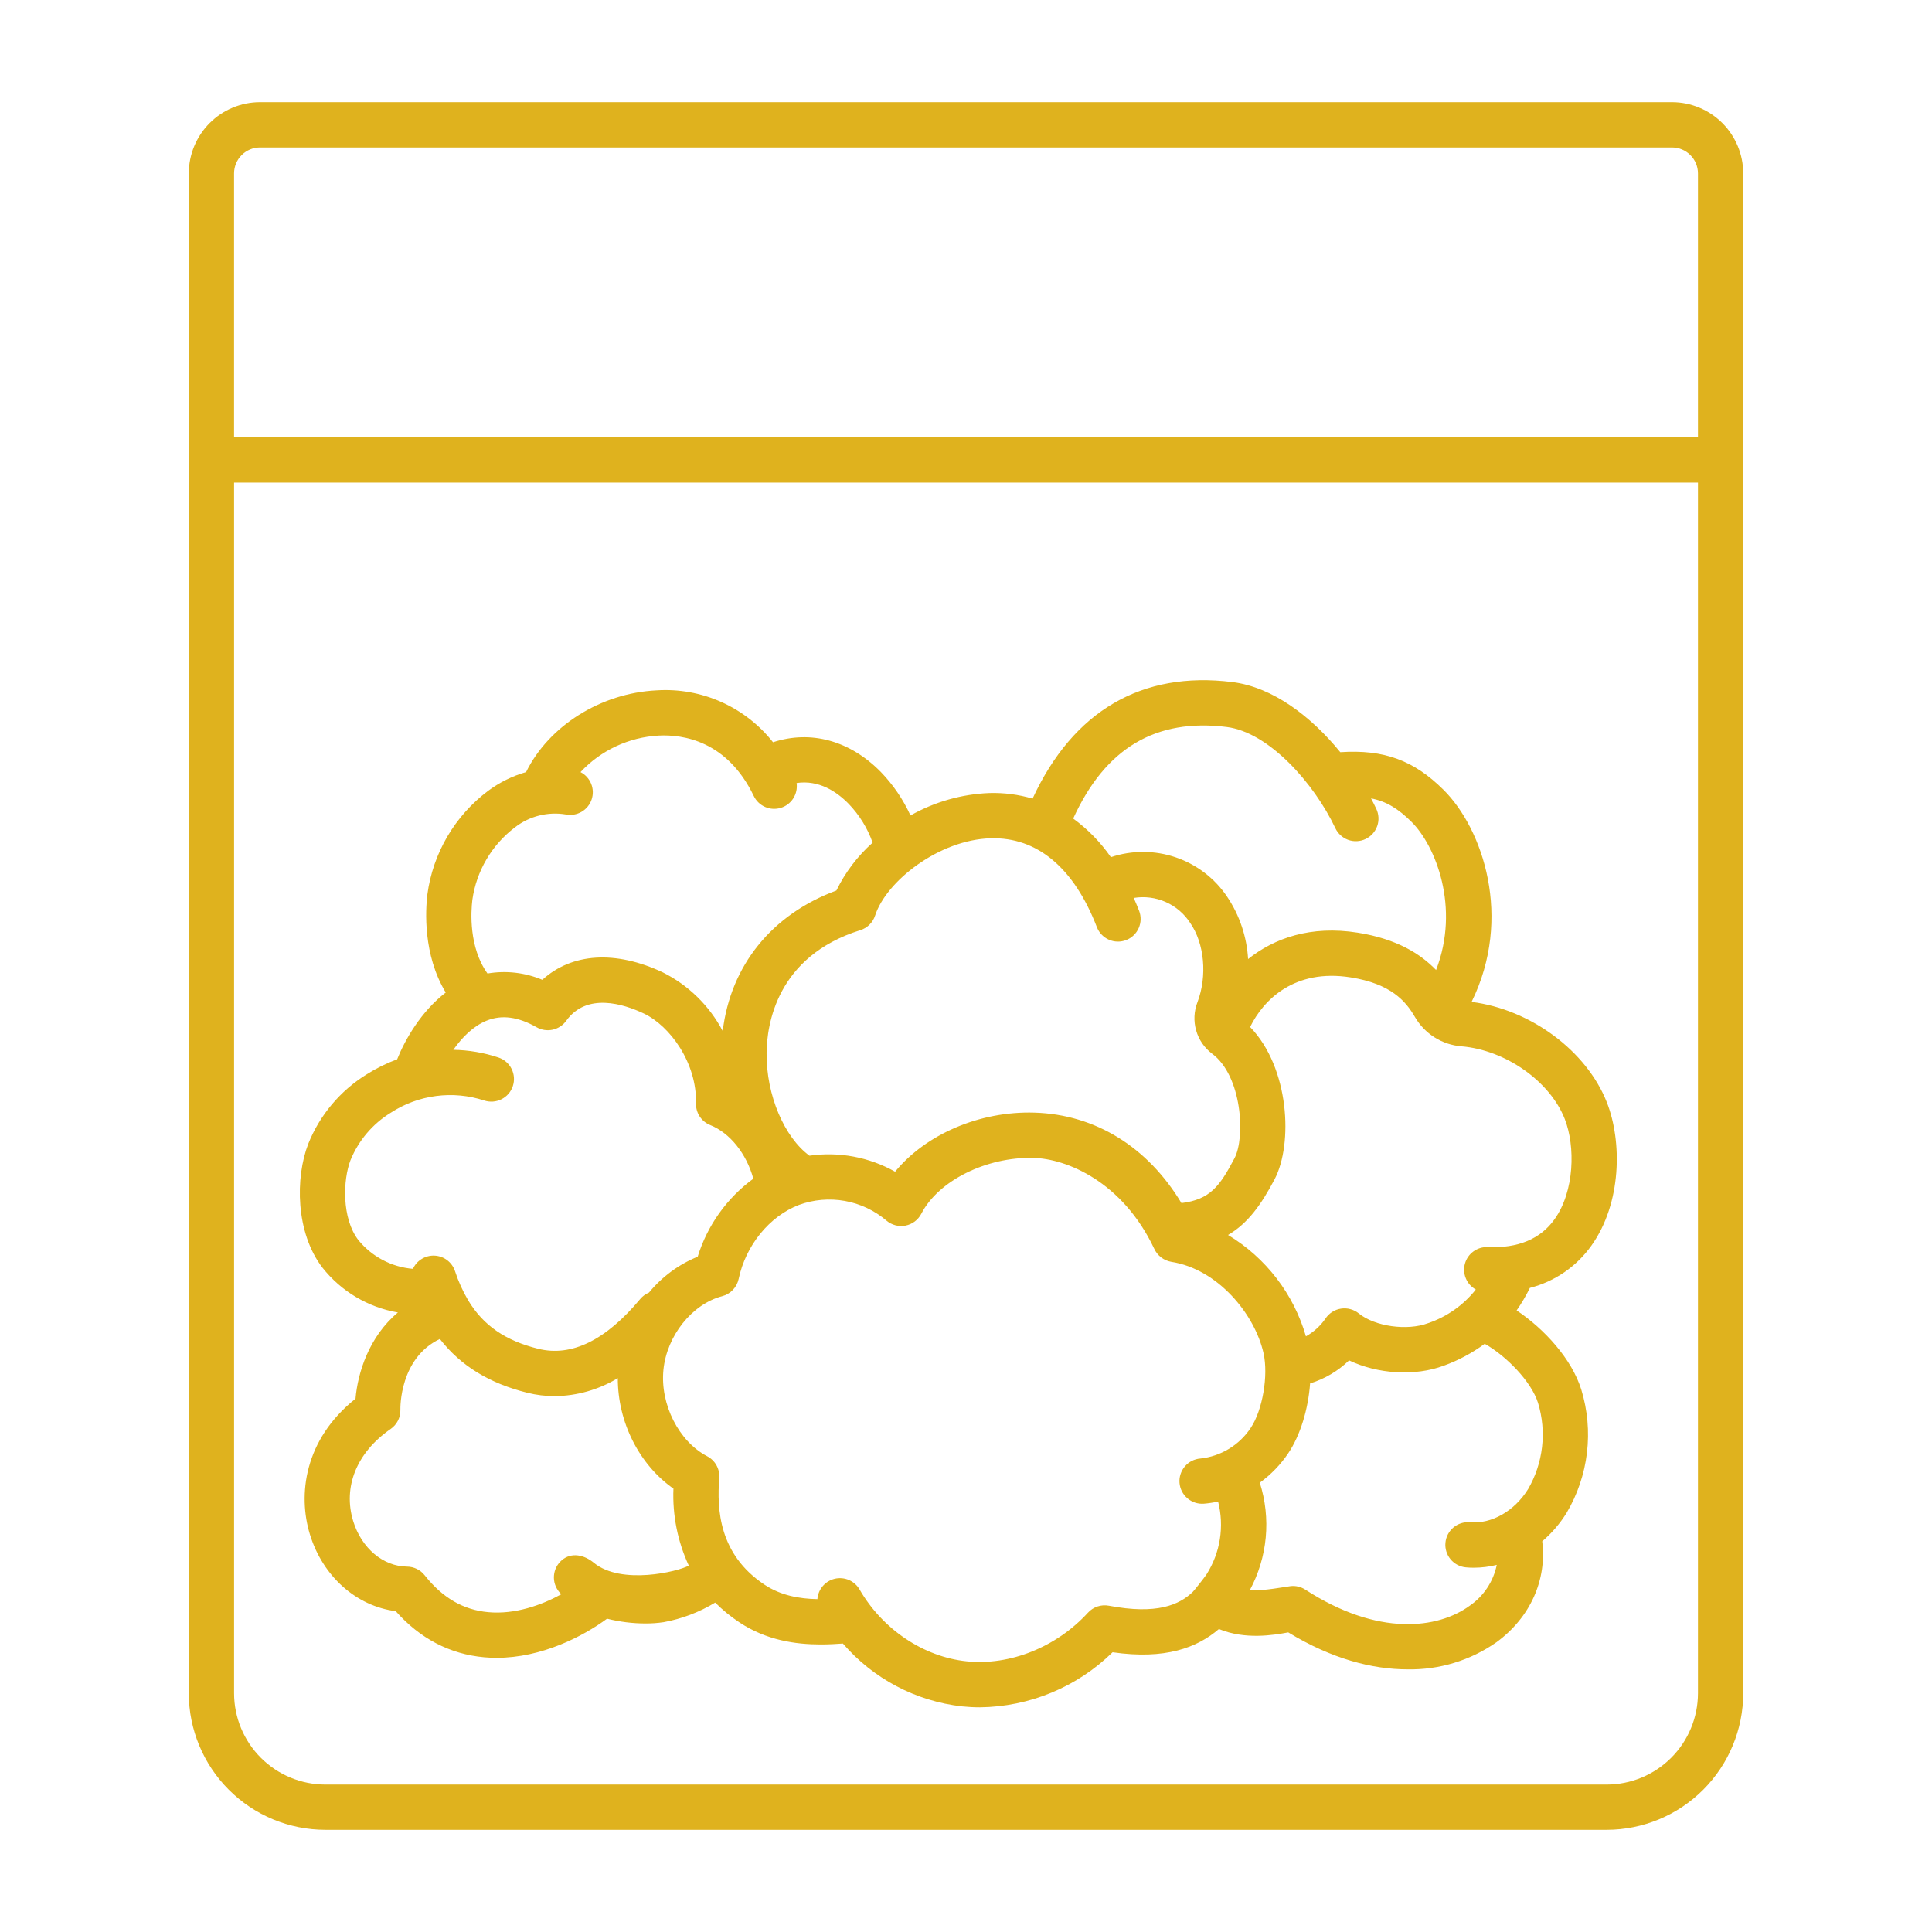 <svg width="112" height="112" viewBox="0 0 112 112" fill="none" xmlns="http://www.w3.org/2000/svg">
<path d="M96.929 5.922H15.073C13.978 5.923 12.929 6.359 12.155 7.133C11.381 7.907 10.946 8.956 10.944 10.05V98.159C10.947 100.258 11.782 102.271 13.267 103.755C14.751 105.24 16.764 106.075 18.863 106.077H93.138C95.237 106.075 97.25 105.24 98.734 103.755C100.219 102.271 101.054 100.258 101.057 98.159V10.05C101.055 8.956 100.62 7.907 99.846 7.133C99.072 6.359 98.023 5.923 96.929 5.922ZM15.073 8.547H96.929C97.328 8.547 97.71 8.706 97.992 8.988C98.274 9.269 98.432 9.652 98.433 10.05V25.351H13.569V10.05C13.57 9.652 13.728 9.269 14.01 8.988C14.292 8.706 14.674 8.547 15.073 8.547ZM93.138 103.453H18.864C17.46 103.452 16.115 102.893 15.123 101.901C14.13 100.909 13.572 99.563 13.57 98.16V27.976H98.433V98.159C98.431 99.562 97.873 100.908 96.88 101.901C95.888 102.893 94.542 103.452 93.138 103.453Z" fill="#DFB21E"/>
<path d="M92.256 72.208C94.016 69.744 94.039 66.169 93.153 63.91C91.976 60.912 88.718 58.51 85.309 58.082C87.709 53.206 85.969 48.06 83.683 45.788C81.961 44.077 80.236 43.436 77.698 43.605C76.021 41.546 73.798 39.835 71.445 39.541C66.191 38.883 62.209 41.216 59.859 46.297C59.045 46.058 58.2 45.949 57.353 45.973C55.747 46.037 54.18 46.483 52.781 47.274C52.358 46.345 51.779 45.495 51.071 44.761C49.27 42.921 46.996 42.314 44.813 43.029C44.016 42.019 42.985 41.217 41.809 40.692C40.633 40.168 39.348 39.937 38.063 40.02C34.809 40.182 31.808 42.093 30.498 44.758C29.705 44.986 28.959 45.355 28.297 45.846C27.341 46.564 26.538 47.464 25.933 48.494C25.329 49.525 24.935 50.666 24.776 51.85C24.666 52.76 24.513 55.341 25.84 57.537C24.42 58.628 23.49 60.245 23.023 61.409C22.403 61.638 21.809 61.931 21.251 62.285C19.724 63.23 18.539 64.64 17.871 66.307C17.108 68.274 17.135 71.458 18.69 73.484C19.778 74.862 21.337 75.789 23.067 76.086C21.383 77.496 20.739 79.587 20.61 81.084C17.624 83.462 17.263 86.667 17.968 88.956C18.716 91.393 20.668 93.111 22.939 93.4C24.356 94.994 26.078 95.892 28.063 96.073C28.306 96.095 28.548 96.106 28.788 96.106C31.404 96.106 33.804 94.86 35.191 93.837C35.916 94.019 36.661 94.112 37.409 94.114C37.765 94.116 38.12 94.091 38.471 94.039C39.529 93.846 40.541 93.461 41.46 92.903C41.89 93.334 42.363 93.719 42.871 94.055C44.434 95.091 46.121 95.33 47.583 95.33C48.037 95.33 48.465 95.306 48.864 95.277C50.626 97.32 53.095 98.621 55.776 98.921C56.119 98.956 56.464 98.974 56.809 98.974C59.688 98.942 62.443 97.799 64.498 95.783C67.544 96.223 69.394 95.523 70.662 94.436C72.183 95.065 73.828 94.79 74.681 94.631C77.209 96.173 79.564 96.774 81.601 96.774C83.443 96.808 85.248 96.256 86.757 95.198C88.716 93.763 89.682 91.584 89.404 89.351C89.958 88.878 90.435 88.322 90.818 87.702C91.449 86.636 91.85 85.45 91.997 84.22C92.143 82.989 92.032 81.742 91.669 80.557C91.12 78.789 89.535 77.045 87.92 75.967C88.209 75.552 88.465 75.115 88.688 74.661C90.13 74.291 91.394 73.422 92.256 72.208ZM71.119 42.146C73.549 42.45 76.174 45.393 77.41 48.008C77.484 48.165 77.587 48.306 77.715 48.422C77.842 48.539 77.992 48.629 78.154 48.688C78.317 48.747 78.49 48.773 78.662 48.764C78.835 48.756 79.005 48.714 79.161 48.64C79.317 48.566 79.457 48.462 79.573 48.334C79.689 48.205 79.779 48.055 79.837 47.892C79.895 47.729 79.92 47.556 79.91 47.384C79.901 47.211 79.858 47.042 79.783 46.886C79.689 46.687 79.588 46.486 79.481 46.284C80.364 46.452 81.056 46.879 81.833 47.651C83.222 49.031 84.653 52.606 83.251 56.233C82.365 55.311 80.99 54.43 78.707 54.068C75.984 53.637 73.873 54.386 72.353 55.597C72.279 54.31 71.862 53.066 71.145 51.994C70.429 50.924 69.38 50.119 68.162 49.703C66.943 49.287 65.621 49.282 64.399 49.691C63.8 48.828 63.062 48.072 62.214 47.453C64.076 43.368 66.997 41.63 71.119 42.146ZM57.425 48.597C60.126 48.52 62.254 50.303 63.587 53.747C63.712 54.072 63.962 54.333 64.28 54.474C64.598 54.615 64.96 54.623 65.284 54.498C65.609 54.372 65.87 54.123 66.011 53.804C66.152 53.486 66.16 53.125 66.035 52.8C65.935 52.541 65.83 52.295 65.724 52.055C66.35 51.951 66.993 52.032 67.574 52.289C68.155 52.545 68.648 52.966 68.994 53.499C69.822 54.684 69.997 56.575 69.417 58.099C69.215 58.62 69.188 59.194 69.341 59.733C69.494 60.271 69.818 60.745 70.265 61.082C72.003 62.362 72.203 65.933 71.565 67.144C70.702 68.785 70.14 69.539 68.49 69.744C66.535 66.495 63.507 64.608 59.972 64.5C56.778 64.402 53.663 65.766 51.89 67.925C50.383 67.077 48.637 66.751 46.925 66.997C45.478 65.936 44.418 63.504 44.44 61.042C44.455 59.409 45.014 55.445 49.875 53.922C50.075 53.86 50.257 53.75 50.406 53.603C50.555 53.455 50.667 53.274 50.731 53.075C51.382 51.072 54.446 48.68 57.426 48.597H57.425ZM27.383 52.165C27.618 50.495 28.504 48.986 29.847 47.966C30.262 47.643 30.739 47.409 31.249 47.28C31.759 47.151 32.291 47.13 32.809 47.217C33.12 47.276 33.441 47.221 33.713 47.062C33.986 46.904 34.193 46.652 34.295 46.353C34.397 46.055 34.389 45.729 34.27 45.436C34.152 45.144 33.933 44.903 33.652 44.76C34.835 43.492 36.463 42.733 38.195 42.642C39.585 42.573 42.152 42.936 43.698 46.147C43.834 46.429 44.066 46.653 44.353 46.779C44.64 46.905 44.962 46.924 45.262 46.833C45.562 46.742 45.819 46.547 45.988 46.282C46.156 46.018 46.224 45.702 46.18 45.392C47.469 45.202 48.501 45.887 49.195 46.597C49.815 47.24 50.29 48.008 50.587 48.85C49.713 49.629 48.999 50.571 48.487 51.624C44.739 53.011 42.354 55.975 41.897 59.769C41.125 58.303 39.913 57.115 38.432 56.374C35.675 55.074 33.143 55.249 31.439 56.801C30.436 56.378 29.333 56.251 28.26 56.435C27.172 54.915 27.299 52.856 27.383 52.165ZM20.773 71.886C19.798 70.615 19.883 68.381 20.319 67.257C20.785 66.113 21.605 65.148 22.657 64.503C23.449 63.989 24.346 63.658 25.282 63.536C26.218 63.413 27.17 63.502 28.067 63.795C28.397 63.906 28.758 63.88 29.069 63.725C29.381 63.57 29.618 63.297 29.728 62.967C29.839 62.637 29.813 62.276 29.658 61.965C29.503 61.653 29.23 61.416 28.9 61.306C28.055 61.024 27.172 60.873 26.281 60.858C26.78 60.142 27.436 59.482 28.21 59.168C29.084 58.814 30.033 58.939 31.11 59.551C31.392 59.711 31.723 59.761 32.04 59.692C32.356 59.622 32.636 59.438 32.825 59.175C34.011 57.521 36.145 58.198 37.312 58.748C38.85 59.473 40.406 61.625 40.348 63.97C40.341 64.238 40.417 64.501 40.564 64.725C40.712 64.949 40.924 65.122 41.173 65.221C42.317 65.678 43.278 66.884 43.671 68.331C42.139 69.452 41.008 71.037 40.446 72.851C39.347 73.3 38.376 74.015 37.622 74.932C37.425 75.013 37.252 75.141 37.115 75.304C35.119 77.698 33.129 78.67 31.203 78.191C29.309 77.722 28.025 76.851 27.143 75.385C27.14 75.382 27.138 75.378 27.136 75.374C26.822 74.84 26.567 74.273 26.376 73.684C26.292 73.434 26.136 73.216 25.926 73.056C25.717 72.897 25.464 72.804 25.201 72.79C24.938 72.776 24.677 72.842 24.452 72.979C24.227 73.115 24.048 73.316 23.939 73.556C23.326 73.505 22.73 73.331 22.186 73.044C21.642 72.757 21.161 72.363 20.773 71.886ZM34.422 90.593C33.863 90.131 33.124 89.973 32.572 90.443C32.307 90.669 32.142 90.99 32.114 91.337C32.086 91.684 32.197 92.028 32.422 92.293C32.46 92.337 32.502 92.378 32.541 92.42C31.394 93.049 29.858 93.602 28.302 93.459C26.858 93.328 25.653 92.628 24.616 91.316C24.494 91.162 24.34 91.038 24.164 90.952C23.988 90.866 23.794 90.82 23.598 90.818C22.212 90.806 20.958 89.748 20.477 88.185C19.867 86.2 20.677 84.202 22.645 82.841C22.824 82.717 22.97 82.551 23.069 82.357C23.168 82.163 23.216 81.947 23.211 81.729C23.208 81.595 23.167 78.734 25.499 77.622C26.709 79.179 28.371 80.194 30.571 80.741C31.091 80.87 31.625 80.936 32.161 80.936C33.45 80.921 34.712 80.56 35.815 79.893C35.809 82.439 37.051 84.902 39.04 86.297C38.977 87.834 39.283 89.364 39.93 90.759C39.325 91.102 36.016 91.909 34.422 90.593ZM68.378 85.965C68.406 86.311 68.57 86.632 68.835 86.858C69.099 87.084 69.442 87.197 69.788 87.171C70.066 87.148 70.342 87.107 70.614 87.046C70.796 87.758 70.831 88.5 70.716 89.227C70.601 89.953 70.338 90.647 69.944 91.268C69.814 91.464 69.229 92.204 69.15 92.28C68.363 93.042 67.05 93.612 64.284 93.085C64.064 93.043 63.837 93.058 63.624 93.129C63.412 93.199 63.221 93.323 63.07 93.489C61.243 95.486 58.552 96.566 56.044 96.309C53.543 96.052 51.163 94.457 49.831 92.145C49.691 91.902 49.477 91.71 49.219 91.597C48.962 91.485 48.676 91.458 48.402 91.52C48.128 91.583 47.882 91.731 47.699 91.944C47.516 92.157 47.406 92.423 47.385 92.703C46.347 92.683 45.274 92.498 44.322 91.867C41.674 90.11 41.555 87.497 41.696 85.685C41.716 85.428 41.66 85.171 41.535 84.946C41.411 84.721 41.222 84.538 40.994 84.419C39.354 83.564 38.263 81.413 38.459 79.416C38.653 77.436 40.118 75.598 41.867 75.141C42.103 75.08 42.317 74.954 42.485 74.777C42.654 74.601 42.769 74.381 42.82 74.143C43.232 72.193 44.604 70.508 46.316 69.85C47.167 69.539 48.085 69.459 48.977 69.619C49.869 69.779 50.702 70.173 51.391 70.761C51.542 70.889 51.719 70.981 51.911 71.031C52.102 71.081 52.302 71.087 52.496 71.049C52.69 71.01 52.872 70.929 53.03 70.81C53.188 70.692 53.317 70.539 53.408 70.363C54.404 68.434 57.189 67.063 59.894 67.124C61.824 67.167 65.068 68.493 66.908 72.384C66.999 72.584 67.137 72.758 67.311 72.891C67.485 73.025 67.689 73.114 67.905 73.15C70.6 73.574 72.739 76.178 73.249 78.449C73.538 79.737 73.191 81.759 72.505 82.778C72.179 83.27 71.748 83.685 71.243 83.991C70.738 84.298 70.171 84.49 69.584 84.552C69.412 84.566 69.244 84.613 69.09 84.691C68.937 84.77 68.8 84.877 68.688 85.009C68.576 85.14 68.491 85.292 68.438 85.456C68.384 85.62 68.364 85.793 68.378 85.965ZM89.164 81.337C89.414 82.163 89.492 83.032 89.393 83.889C89.294 84.747 89.019 85.575 88.587 86.322C87.794 87.602 86.469 88.357 85.207 88.247C84.862 88.218 84.519 88.328 84.254 88.551C83.989 88.775 83.823 89.094 83.793 89.439C83.762 89.784 83.87 90.127 84.091 90.394C84.313 90.66 84.631 90.829 84.976 90.861C85.133 90.876 85.29 90.883 85.446 90.882C85.892 90.88 86.336 90.825 86.769 90.718C86.572 91.677 86.013 92.524 85.207 93.081C83.366 94.428 79.894 94.892 75.67 92.152C75.421 91.99 75.125 91.918 74.829 91.947C74.671 91.962 73.124 92.253 72.448 92.192C72.96 91.245 73.275 90.204 73.376 89.132C73.476 88.06 73.359 86.979 73.031 85.953C73.678 85.485 74.237 84.906 74.683 84.244C75.389 83.194 75.839 81.679 75.948 80.198C76.796 79.937 77.57 79.48 78.207 78.863C79.854 79.651 82.019 79.801 83.709 79.166C84.553 78.86 85.349 78.434 86.071 77.9C87.31 78.603 88.773 80.08 89.164 81.337ZM86.243 72.295C85.947 72.283 85.656 72.371 85.417 72.545C85.177 72.718 85.004 72.968 84.924 73.253C84.844 73.538 84.863 73.841 84.978 74.114C85.092 74.386 85.295 74.613 85.554 74.756C84.838 75.659 83.877 76.337 82.785 76.707C81.574 77.162 79.696 76.897 78.767 76.138C78.624 76.023 78.458 75.939 78.28 75.892C78.102 75.844 77.917 75.835 77.735 75.863C77.553 75.891 77.38 75.957 77.225 76.057C77.07 76.156 76.938 76.287 76.837 76.441C76.544 76.866 76.157 77.218 75.706 77.469C74.995 75.011 73.382 72.913 71.191 71.593C72.34 70.919 73.112 69.841 73.889 68.365C74.969 66.312 74.752 61.887 72.47 59.536C73.24 57.964 75.038 56.143 78.297 56.659C80.625 57.027 81.489 58.028 82.027 58.958C82.305 59.437 82.695 59.842 83.164 60.138C83.633 60.434 84.166 60.611 84.719 60.656C87.275 60.867 89.85 62.678 90.71 64.867C91.331 66.45 91.28 69.056 90.119 70.68C89.3 71.829 87.999 72.37 86.243 72.295Z" fill="#DFB21E"/>
</svg>
